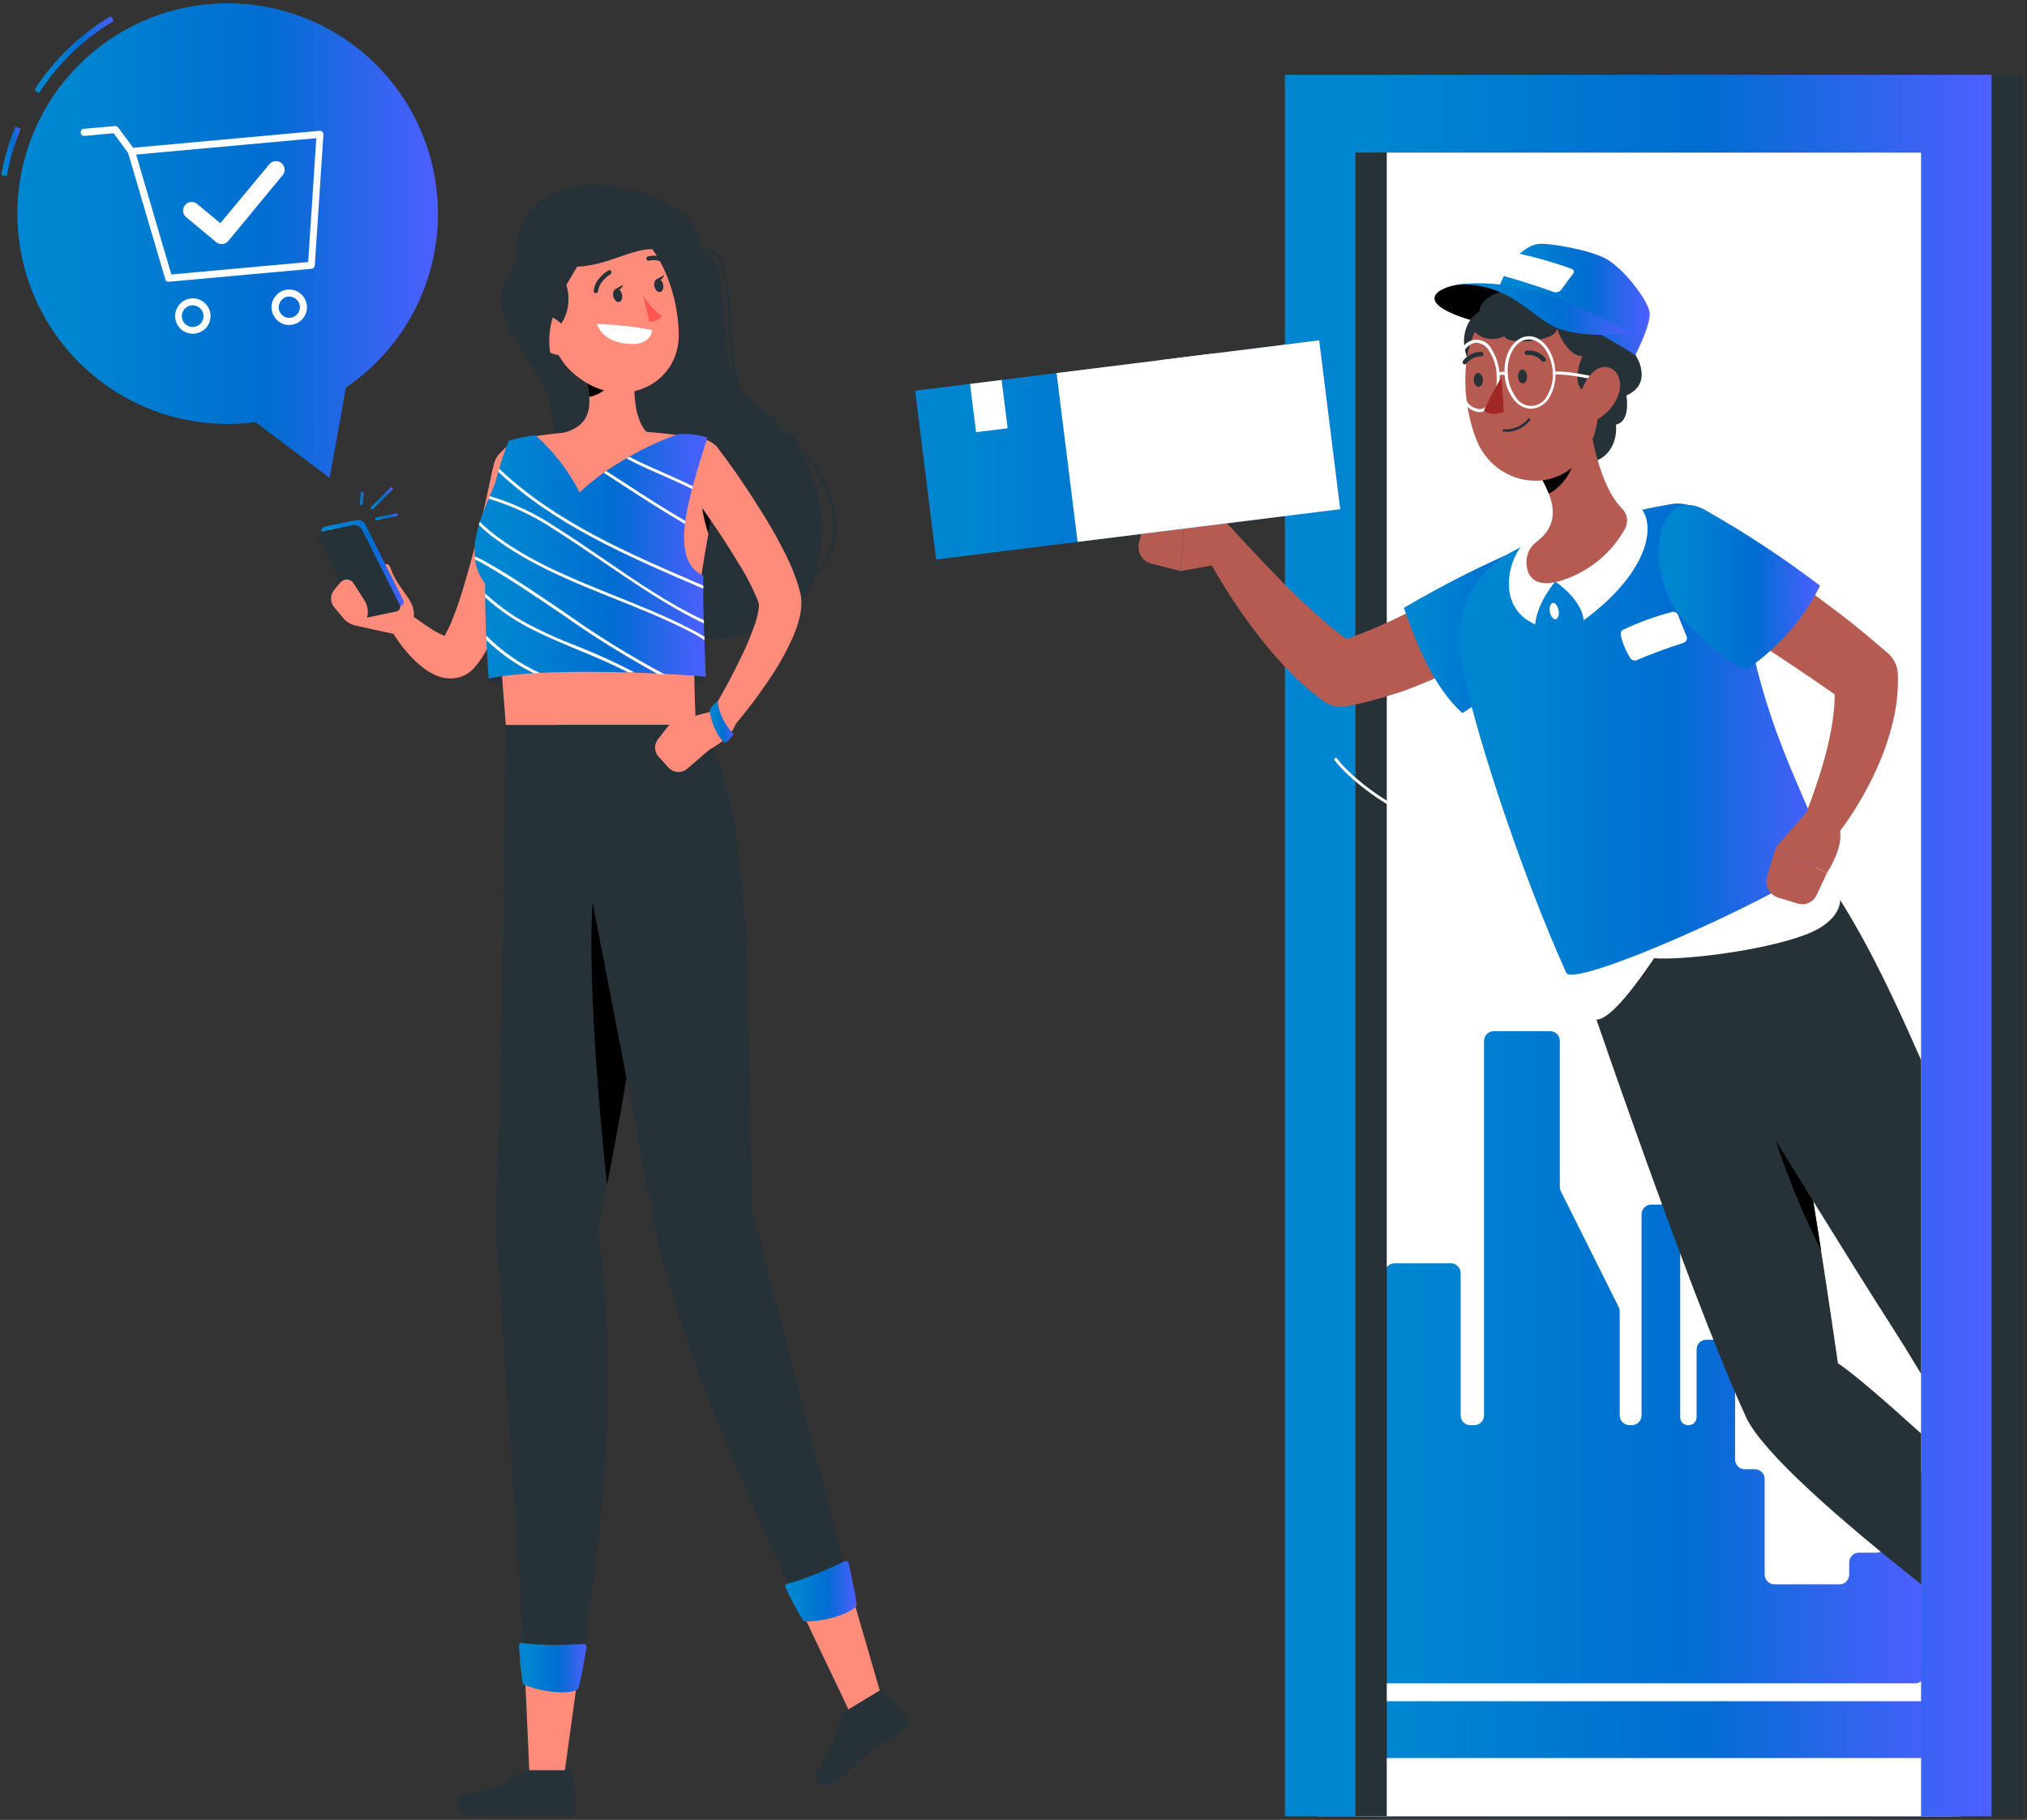 <svg width="245" height="220" viewBox="0 0 245 220" fill="none" xmlns="http://www.w3.org/2000/svg">
<rect x="0" y="0" width="245" height="220" fill="#333333" stroke="none"/>
<g clip-path="url(#clip0_747_1058)">
<path d="M237.056 14.73H159.253V219.562H237.056V14.73Z" fill="url(#paint0_linear_747_1058)"/>
<path d="M237.056 14.73H159.253V219.562H237.056V14.73Z" fill="white"/>
<path d="M238.91 41.29C236.067 41.566 234.829 41.985 233.67 40.34C232.51 38.696 228.214 38.342 226.779 40.144C225.344 41.946 224.813 43.131 221.611 42.66C218.407 42.188 217.327 43.033 216.829 44.363C216.331 45.693 208.969 46.171 211.078 47.639L238.405 43.623C238.405 43.623 241.753 41.015 238.91 41.29Z" fill="white"/>
<path d="M214.34 26.995C213.462 26.071 210.875 26.104 208.537 27.263C206.198 28.423 207.882 23.064 203.539 24.564C197.309 26.706 198.953 30.12 196.373 30.166C193.792 30.212 186.213 32.23 190.17 33.442L213.096 30.067C213.096 30.067 215.224 27.912 214.34 26.995Z" fill="white"/>
<path d="M184.275 62.97C183.652 62.315 181.819 62.315 180.155 63.166C178.491 64.018 179.703 60.186 176.611 61.247C172.19 62.767 173.336 65.178 171.528 65.224C169.72 65.27 164.323 66.685 167.127 67.569L183.384 65.171C183.384 65.171 184.904 63.625 184.275 62.97Z" fill="white"/>
<path d="M227.978 178.784V186.515C227.978 186.826 227.854 187.125 227.635 187.346C227.415 187.568 227.117 187.692 226.805 187.694H224.689C224.535 187.694 224.382 187.723 224.239 187.782C224.096 187.84 223.966 187.926 223.856 188.035C223.747 188.145 223.66 188.274 223.601 188.417C223.541 188.56 223.51 188.712 223.51 188.867V190.348C223.51 190.661 223.386 190.961 223.165 191.181C222.944 191.402 222.644 191.527 222.332 191.527H214.472C214.159 191.525 213.86 191.401 213.639 191.179C213.419 190.959 213.294 190.66 213.292 190.348V178.784C213.292 178.473 213.169 178.174 212.949 177.955C212.729 177.735 212.431 177.611 212.12 177.611H210.895C210.583 177.61 210.284 177.484 210.063 177.264C209.842 177.043 209.718 176.744 209.716 176.432V163.126C209.716 162.815 209.592 162.516 209.372 162.296C209.152 162.076 208.854 161.952 208.543 161.952H206.244C205.933 161.952 205.634 162.076 205.413 162.296C205.192 162.516 205.067 162.814 205.065 163.126V171.387C205.05 171.637 204.937 171.871 204.75 172.038C204.564 172.204 204.32 172.291 204.07 172.278C203.82 172.291 203.577 172.204 203.391 172.037C203.206 171.87 203.094 171.636 203.081 171.387V146.792C203.081 146.479 202.957 146.18 202.735 145.958C202.514 145.737 202.214 145.612 201.901 145.612H199.583C199.428 145.612 199.275 145.643 199.132 145.703C198.99 145.762 198.86 145.849 198.751 145.958C198.642 146.068 198.556 146.199 198.498 146.342C198.439 146.485 198.409 146.637 198.41 146.792V171.099C198.41 171.412 198.286 171.712 198.065 171.932C197.844 172.154 197.544 172.278 197.231 172.278H196.949C196.795 172.278 196.642 172.248 196.499 172.188C196.355 172.129 196.225 172.042 196.116 171.932C196.006 171.823 195.919 171.693 195.86 171.55C195.801 171.407 195.77 171.253 195.77 171.099V158.533C195.772 158.349 195.729 158.167 195.646 158.002L188.657 144.008C188.574 143.845 188.531 143.665 188.533 143.483V125.827C188.533 125.672 188.502 125.519 188.443 125.376C188.384 125.234 188.296 125.104 188.187 124.995C188.078 124.886 187.947 124.8 187.804 124.741C187.661 124.683 187.508 124.653 187.354 124.654H180.548C180.236 124.654 179.938 124.777 179.716 124.997C179.496 125.217 179.371 125.515 179.369 125.827V171.099C179.37 171.253 179.34 171.406 179.281 171.55C179.223 171.693 179.137 171.822 179.028 171.932C178.919 172.042 178.79 172.129 178.647 172.188C178.504 172.248 178.351 172.278 178.196 172.278H177.718C177.564 172.278 177.411 172.248 177.268 172.188C177.125 172.129 176.996 172.042 176.887 171.932C176.778 171.822 176.691 171.693 176.633 171.55C176.575 171.406 176.545 171.253 176.545 171.099V153.888C176.544 153.575 176.419 153.276 176.198 153.056C175.978 152.835 175.679 152.71 175.367 152.708H168.561C168.249 152.71 167.95 152.835 167.729 153.056C167.509 153.276 167.384 153.575 167.382 153.888V171.106C167.383 171.26 167.353 171.413 167.295 171.556C167.236 171.699 167.15 171.829 167.041 171.939C166.932 172.049 166.802 172.135 166.66 172.195C166.517 172.254 166.364 172.284 166.21 172.284H165.286C164.973 172.284 164.673 172.409 164.452 172.63C164.231 172.851 164.107 173.151 164.107 173.464V176.425C164.107 176.737 163.984 177.036 163.764 177.257C163.544 177.478 163.246 177.603 162.934 177.605H162.607C162.452 177.604 162.299 177.633 162.156 177.692C162.013 177.751 161.883 177.837 161.773 177.946C161.664 178.055 161.577 178.184 161.518 178.327C161.459 178.469 161.428 178.623 161.428 178.777V202.317C161.428 202.472 161.459 202.625 161.518 202.768C161.577 202.91 161.664 203.04 161.773 203.149C161.883 203.258 162.013 203.344 162.156 203.403C162.299 203.461 162.452 203.491 162.607 203.49H231.476C231.787 203.49 232.085 203.367 232.305 203.147C232.525 202.927 232.648 202.629 232.648 202.317V178.784C232.648 178.473 232.525 178.174 232.305 177.955C232.085 177.735 231.787 177.611 231.476 177.611H229.157C228.845 177.611 228.547 177.734 228.325 177.954C228.104 178.174 227.98 178.473 227.978 178.784Z" fill="url(#paint1_linear_747_1058)"/>
<path d="M236.833 205.652H159.253V212.519H236.833V205.652Z" fill="url(#paint2_linear_747_1058)"/>
<path d="M244.511 9.043V219.562H235.982V18.438H167.618V219.562H159.096V9.043H244.511Z" fill="#263238"/>
<path d="M240.718 9.043V219.562H232.196V18.438H163.832V219.562H155.303V9.043H240.718Z" fill="url(#paint3_linear_747_1058)"/>
<path d="M176.834 34.346C173.906 34.581 170.087 36.593 178.628 38.932C187.17 41.271 188.323 38.742 188.323 38.742C188.323 38.742 184.694 33.71 176.834 34.346Z" fill="url(#paint4_linear_747_1058)"/>
<path d="M176.834 34.346C173.906 34.581 170.087 36.593 178.628 38.932C187.17 41.271 188.323 38.742 188.323 38.742C188.323 38.742 184.694 33.71 176.834 34.346Z" fill="black"/>
<path d="M192.437 55.798C194.364 55.506 195.639 53.37 195.284 51.028C194.929 48.685 193.08 47.022 191.153 47.314C189.226 47.606 187.952 49.742 188.307 52.085C188.661 54.428 190.511 56.09 192.437 55.798Z" fill="#263238"/>
<path d="M181.142 45.746C183.069 45.454 184.343 43.319 183.989 40.976C183.634 38.633 181.784 36.971 179.857 37.263C177.93 37.554 176.656 39.69 177.011 42.033C177.366 44.376 179.216 46.038 181.142 45.746Z" fill="#263238"/>
<path d="M232.196 173.287V191.501C222.731 184.025 213.05 175.659 211.039 171.302C203.755 155.473 189.777 113.968 189.777 113.968L211.786 104.966L211.884 105.412C212.46 108.092 215.546 122.754 219.167 145.213C220.137 151.208 221.133 157.766 222.148 164.796C223.89 165.936 227.657 169.179 232.196 173.287Z" fill="#263238"/>
<path d="M220.104 151.136C218.958 143.778 217.851 137.141 216.829 131.337L211.799 127.471C213.551 135.68 216.342 143.632 220.104 151.136Z" fill="black"/>
<path d="M232.196 128.126V166.074C230.886 163.885 229.661 161.913 228.587 160.242C226.098 156.364 222.744 150.991 219.167 145.213C209.401 129.457 197.984 110.647 197.984 110.647L218.388 102.955C224.028 110.372 227.768 118.089 232.196 128.126Z" fill="#263238"/>
<path d="M182.997 76.617C182.539 76.951 182.192 77.194 181.799 77.456C181.406 77.718 181.032 77.954 180.652 78.196C179.879 78.674 179.107 79.133 178.321 79.578C176.752 80.461 175.138 81.262 173.487 81.976C172.668 82.35 171.823 82.677 170.984 83.018C170.146 83.359 169.288 83.673 168.417 83.916C166.676 84.484 164.905 84.952 163.111 85.318L162.855 85.37C162.378 85.475 161.883 85.48 161.402 85.384C160.922 85.288 160.466 85.094 160.065 84.813C158.348 83.583 156.762 82.18 155.329 80.627C153.979 79.182 152.706 77.667 151.518 76.086C150.351 74.527 149.259 72.937 148.242 71.317C147.214 69.679 146.244 68.041 145.347 66.298C145.116 65.834 145.06 65.303 145.187 64.801C145.315 64.299 145.619 63.859 146.044 63.563C146.468 63.266 146.985 63.131 147.5 63.184C148.015 63.236 148.495 63.472 148.851 63.848L148.897 63.894C150.115 65.204 151.373 66.593 152.631 67.91C153.889 69.227 155.153 70.531 156.443 71.795C157.734 73.06 159.063 74.265 160.373 75.379C161.6 76.443 162.915 77.4 164.303 78.242L161.251 77.738C162.718 77.259 164.172 76.755 165.613 76.152C167.055 75.549 168.482 74.914 169.891 74.186C171.299 73.459 172.688 72.745 174.056 71.959C174.711 71.572 175.419 71.172 176.08 70.767L177.063 70.144L177.967 69.568L178.15 69.45C179.097 68.853 180.239 68.646 181.335 68.874C182.432 69.103 183.397 69.747 184.027 70.673C184.658 71.598 184.905 72.731 184.717 73.836C184.528 74.939 183.919 75.927 183.017 76.591L182.997 76.617Z" fill="#B55B52"/>
<path d="M184.596 65.984C179.463 68.149 174.481 70.653 169.681 73.479C171.207 77.888 173.329 83.136 176.755 86.202C179.813 84.252 182.711 82.061 185.421 79.65C191.401 74.501 190.845 63.474 184.596 65.984Z" fill="url(#paint5_linear_747_1058)"/>
<path d="M188.801 113.863C189.941 117.794 190.766 122.308 192.548 123.18C194.33 124.051 198.391 118.083 199.93 115.835C204.116 116.15 216.351 114.492 220.098 112.081C223.844 109.67 222.666 106.715 219.665 102.568C211.451 101.743 193.655 110.863 188.801 113.863Z" fill="white"/>
<path d="M202.006 60.932C196.067 61.958 190.248 63.589 184.641 65.8C178.596 68.244 175.471 73.165 176.559 79.598C177.869 87.329 183.764 105.333 189.312 117.598C190.275 119.707 219.292 106.525 220.694 103.623C218.408 95.597 212.46 87.952 210.154 68.781C209.683 64.83 205.877 60.264 202.006 60.932Z" fill="url(#paint6_linear_747_1058)"/>
<path d="M196.222 76.106C198.109 75.223 200.071 74.51 202.085 73.977C202.235 73.935 202.396 73.951 202.534 74.023C202.673 74.095 202.779 74.216 202.831 74.363C203.054 74.966 203.447 75.982 203.84 76.879C203.877 76.96 203.896 77.046 203.895 77.134C203.895 77.222 203.876 77.31 203.839 77.39C203.803 77.47 203.75 77.541 203.683 77.599C203.616 77.657 203.538 77.7 203.454 77.724C201.921 78.19 199.419 79.106 197.821 79.801C197.683 79.853 197.531 79.856 197.391 79.811C197.251 79.766 197.13 79.675 197.048 79.552C196.517 78.705 196.131 77.775 195.908 76.801C195.875 76.666 195.888 76.525 195.945 76.399C196.002 76.273 196.1 76.169 196.222 76.106Z" fill="white"/>
<path d="M188.382 73.78C188.473 74.324 188.323 74.803 188.035 74.855C187.746 74.907 187.432 74.507 187.333 73.963C187.236 73.42 187.393 72.942 187.681 72.889C187.969 72.837 188.283 73.236 188.382 73.78Z" fill="white"/>
<path d="M210.679 66.18C212.27 67.111 213.731 68.047 215.218 69.037C216.705 70.026 218.146 71.003 219.574 72.083C221.002 73.164 222.423 74.199 223.818 75.313C225.214 76.427 226.576 77.567 227.932 78.74L228.168 78.943C228.532 79.258 228.829 79.644 229.04 80.078C229.25 80.511 229.37 80.984 229.393 81.466C229.459 83.45 229.25 85.435 228.77 87.362C228.334 89.142 227.742 90.881 227.002 92.557C226.292 94.172 225.478 95.739 224.565 97.249C223.661 98.756 222.651 100.199 221.545 101.566C221.218 101.96 220.762 102.226 220.257 102.314C219.752 102.403 219.232 102.31 218.79 102.051C218.348 101.792 218.012 101.384 217.843 100.901C217.673 100.417 217.681 99.889 217.864 99.41L217.917 99.292C218.467 97.89 219.05 96.358 219.541 94.883C220.033 93.409 220.498 91.909 220.851 90.428C221.214 88.997 221.479 87.544 221.644 86.078C221.79 84.771 221.779 83.451 221.611 82.147L223.072 84.872C220.327 82.906 217.517 81.013 214.68 79.14L206.165 73.584H206.12C205.144 72.981 204.448 72.015 204.185 70.899C203.921 69.782 204.112 68.607 204.715 67.632C205.317 66.656 206.283 65.96 207.399 65.696C208.515 65.432 209.69 65.623 210.666 66.226L210.679 66.18Z" fill="#B55B52"/>
<path d="M206.054 61.627C210.898 64.37 215.552 67.434 219.987 70.799C217.95 74.883 214.89 78.368 211.104 80.915C211.104 80.915 208.406 80.26 203.63 75.084C198.299 69.286 200.139 58.403 206.054 61.627Z" fill="url(#paint7_linear_747_1058)"/>
<path d="M218.408 98.113L214.629 102.438L220.805 105.53C220.805 105.53 223.76 101.179 221.741 99.161L218.408 98.113Z" fill="#B55B52"/>
<path d="M214.936 108.511L217.275 109.225C217.724 109.363 218.208 109.331 218.636 109.135C219.063 108.939 219.404 108.594 219.593 108.164L220.805 105.543L214.629 102.45L213.58 105.963C213.429 106.48 213.485 107.037 213.738 107.513C213.992 107.99 214.422 108.348 214.936 108.511Z" fill="#B55B52"/>
<path d="M187.969 70.301C187.969 70.301 191.12 72.326 191.421 74.979C198.934 69.443 200.133 64.011 198.495 61.62C197.759 61.34 196.946 61.34 196.21 61.62C196.21 61.62 193.904 66.351 187.969 70.301Z" fill="white"/>
<path d="M187.969 70.301C187.969 70.301 185.788 72.843 185.552 75.484C180.744 73.322 182.486 67.681 183.784 66.18C184.608 65.581 185.527 65.122 186.502 64.824C186.502 64.824 184.766 66.992 187.969 70.301Z" fill="white"/>
<path d="M191.834 48.799C192.207 52.5 193.347 58.757 196.059 61.483C196.386 61.81 196.594 62.239 196.648 62.698C196.703 63.158 196.601 63.623 196.36 64.018C194.724 66.888 192.09 69.055 188.958 70.105C185.428 71.284 184.458 69.607 184.504 67.811C184.521 67.356 184.641 66.91 184.854 66.508C185.067 66.105 185.368 65.755 185.736 65.486C188.801 63.173 187.701 60.199 186.148 57.552L191.834 48.799Z" fill="#B55B52"/>
<path d="M189.522 52.369L186.155 57.578C186.565 58.242 186.915 58.942 187.203 59.668C188.841 58.914 190.622 56.359 190.262 54.525C190.149 53.767 189.898 53.037 189.522 52.369Z" fill="black"/>
<path d="M192.758 42.66C193.249 48.334 193.825 51.629 191.448 54.984C187.871 60.035 180.646 58.62 178.485 53.234C176.52 48.386 176.068 39.915 181.17 36.763C182.278 36.059 183.55 35.656 184.86 35.594C186.171 35.531 187.475 35.811 188.645 36.407C189.815 37.002 190.809 37.891 191.53 38.988C192.251 40.084 192.674 41.35 192.758 42.66Z" fill="#B55B52"/>
<path d="M182.925 34.968C179.735 35.283 178.216 37.176 179.048 38.12C176.237 38.624 178.792 42.051 181.825 40.642C182.087 41.736 188.12 41.369 188.179 39.725C189.548 43.282 191.264 43.053 191.264 43.053C191.264 43.053 189.482 46.984 192.037 47.495C192.037 49.716 193.642 51.662 195.312 51.328C197.166 50.948 196.576 47.81 196.576 47.81C199.956 46.309 197.683 42.909 197.683 42.909C197.631 39.135 189.783 30.801 182.925 34.968Z" fill="#263238"/>
<path d="M178.799 49.821C178.414 49.79 178.043 49.664 177.718 49.455C177.393 49.246 177.126 48.96 176.939 48.622C176.373 47.715 176.052 46.676 176.008 45.608C175.915 44.545 176.103 43.477 176.552 42.509C176.668 42.114 176.902 41.764 177.223 41.507C177.544 41.249 177.937 41.097 178.347 41.071C178.758 41.044 179.166 41.145 179.518 41.359C179.87 41.573 180.147 41.89 180.312 42.267C180.878 43.171 181.202 44.207 181.249 45.274C181.4 47.685 180.351 49.722 178.904 49.814L178.799 49.821ZM178.452 41.422H178.373C178.036 41.479 177.72 41.623 177.456 41.84C177.191 42.058 176.988 42.34 176.867 42.66C176.471 43.58 176.299 44.58 176.362 45.58C176.426 46.579 176.724 47.55 177.233 48.412C177.394 48.715 177.63 48.97 177.92 49.152C178.21 49.335 178.542 49.439 178.884 49.454C180.135 49.375 181.032 47.488 180.895 45.294C180.851 44.288 180.549 43.311 180.017 42.457C179.864 42.167 179.639 41.921 179.366 41.74C179.093 41.559 178.779 41.45 178.452 41.422Z" fill="white"/>
<path d="M185.054 49.421C184.634 49.402 184.224 49.287 183.856 49.083C183.488 48.88 183.171 48.594 182.932 48.248C182.278 47.375 181.904 46.325 181.858 45.235C181.701 42.83 182.951 40.779 184.641 40.648C186.331 40.517 187.831 42.417 187.982 44.828C188.085 45.912 187.856 47.002 187.327 47.954C187.123 48.349 186.824 48.688 186.458 48.94C186.091 49.191 185.667 49.348 185.224 49.395L185.054 49.421ZM184.786 41.022H184.694C183.201 41.12 182.074 42.987 182.238 45.215C182.285 46.232 182.631 47.212 183.233 48.032C183.436 48.368 183.727 48.641 184.074 48.823C184.421 49.004 184.812 49.087 185.203 49.062C185.595 49.037 185.971 48.905 186.292 48.681C186.614 48.457 186.867 48.148 187.026 47.79C187.533 46.904 187.761 45.886 187.681 44.868C187.491 42.712 186.227 41.022 184.786 41.022Z" fill="white"/>
<path d="M181.072 45.464C181.036 45.464 181.001 45.453 180.972 45.432C180.943 45.412 180.92 45.384 180.908 45.35C180.895 45.317 180.892 45.281 180.9 45.246C180.909 45.211 180.927 45.18 180.954 45.156C181.118 45.031 181.315 44.956 181.52 44.94C181.726 44.923 181.932 44.967 182.113 45.064C182.155 45.087 182.187 45.124 182.201 45.17C182.216 45.215 182.213 45.264 182.192 45.307C182.171 45.348 182.134 45.38 182.09 45.394C182.046 45.409 181.998 45.406 181.956 45.385C181.836 45.318 181.701 45.287 181.564 45.294C181.427 45.3 181.295 45.346 181.183 45.425C181.152 45.45 181.112 45.464 181.072 45.464Z" fill="white"/>
<path d="M192.921 45.949H192.882C189.07 45.09 187.864 45.293 187.858 45.293C187.812 45.304 187.763 45.296 187.723 45.27C187.683 45.245 187.655 45.205 187.645 45.159C187.635 45.113 187.642 45.065 187.668 45.025C187.693 44.985 187.733 44.957 187.779 44.946C187.831 44.946 189.043 44.697 192.96 45.601C192.983 45.606 193.004 45.615 193.023 45.628C193.042 45.642 193.059 45.658 193.071 45.678C193.083 45.698 193.091 45.72 193.095 45.742C193.098 45.765 193.097 45.789 193.091 45.811C193.083 45.85 193.061 45.884 193.03 45.909C192.999 45.934 192.96 45.948 192.921 45.949Z" fill="white"/>
<path d="M195.574 47.829C195.084 49.104 194.138 50.151 192.921 50.771C191.376 51.498 190.51 49.998 190.864 48.229C191.186 46.643 192.371 44.35 193.962 44.363C195.555 44.376 196.222 46.198 195.574 47.829Z" fill="#B55B52"/>
<path d="M184.569 45.464C184.602 45.922 184.386 46.322 184.085 46.348C183.784 46.374 183.521 46.027 183.489 45.562C183.456 45.097 183.666 44.704 183.967 44.678C184.268 44.651 184.53 44.999 184.569 45.464Z" fill="#263238"/>
<path d="M179.225 45.87C179.258 46.329 179.041 46.728 178.746 46.755C178.452 46.781 178.177 46.434 178.144 45.968C178.111 45.503 178.321 45.11 178.622 45.084C178.923 45.058 179.192 45.405 179.225 45.87Z" fill="#263238"/>
<path d="M181.478 45.602C180.693 46.905 179.985 48.252 179.355 49.637C180.174 50.371 181.772 49.834 181.772 49.834L181.478 45.602Z" fill="#A02724"/>
<path d="M182.31 52.212C182.825 52.164 183.325 52.013 183.781 51.768C184.237 51.522 184.639 51.188 184.963 50.784C184.982 50.754 184.988 50.718 184.982 50.682C184.976 50.648 184.958 50.616 184.93 50.594C184.918 50.581 184.904 50.571 184.888 50.564C184.872 50.557 184.855 50.553 184.838 50.553C184.821 50.553 184.804 50.557 184.788 50.564C184.772 50.571 184.758 50.581 184.747 50.594C184.379 51.031 183.914 51.377 183.391 51.604C182.867 51.831 182.297 51.934 181.726 51.904C181.709 51.903 181.69 51.906 181.673 51.912C181.657 51.918 181.641 51.928 181.627 51.94C181.614 51.952 181.603 51.967 181.596 51.983C181.588 51.999 181.584 52.017 181.583 52.035C181.582 52.053 181.585 52.071 181.591 52.087C181.597 52.104 181.606 52.119 181.618 52.132C181.631 52.145 181.646 52.155 181.662 52.162C181.678 52.169 181.696 52.173 181.714 52.173C181.911 52.199 182.11 52.212 182.31 52.212Z" fill="#263238"/>
<path d="M186.659 43.741C186.703 43.728 186.743 43.706 186.777 43.675C186.827 43.624 186.856 43.554 186.856 43.482C186.856 43.41 186.827 43.34 186.777 43.289C186.504 42.962 186.154 42.707 185.758 42.548C185.363 42.389 184.934 42.331 184.511 42.378C184.439 42.388 184.375 42.427 184.332 42.484C184.289 42.542 184.271 42.615 184.281 42.686C184.292 42.757 184.33 42.821 184.388 42.864C184.445 42.907 184.518 42.926 184.589 42.915C184.924 42.885 185.261 42.937 185.571 43.066C185.882 43.195 186.156 43.397 186.37 43.656C186.405 43.697 186.451 43.727 186.502 43.742C186.553 43.757 186.608 43.757 186.659 43.741Z" fill="#263238"/>
<path d="M177.017 44.049C177.062 44.052 177.106 44.045 177.147 44.028C177.188 44.011 177.224 43.984 177.253 43.95C177.456 43.678 177.722 43.457 178.026 43.306C178.332 43.156 178.669 43.081 179.008 43.086C179.08 43.091 179.151 43.069 179.207 43.024C179.263 42.979 179.3 42.914 179.31 42.843C179.317 42.772 179.297 42.701 179.253 42.645C179.209 42.589 179.144 42.552 179.074 42.542C178.643 42.53 178.216 42.62 177.828 42.806C177.44 42.992 177.101 43.267 176.841 43.61C176.796 43.665 176.774 43.736 176.78 43.806C176.786 43.877 176.82 43.943 176.873 43.99C176.912 44.027 176.963 44.048 177.017 44.049Z" fill="#263238"/>
<path d="M148.36 68.008L142.714 69.037L143.225 62.151C143.225 62.151 148.465 61.843 149.172 64.615L148.36 68.008Z" fill="#B55B52"/>
<path d="M137.657 65.656L138.24 63.284C138.36 62.831 138.637 62.435 139.023 62.168C139.408 61.902 139.877 61.782 140.343 61.83L143.225 62.151L142.714 69.037L139.157 68.133C138.632 67.999 138.181 67.665 137.9 67.201C137.62 66.738 137.532 66.183 137.657 65.656Z" fill="#B55B52"/>
<path d="M181.092 34.949C182.224 31.784 184.137 29.747 185.886 29.491C187.059 29.327 191.939 30.146 194.054 31.247C196.17 32.348 199.236 36.331 199.393 37.799C199.55 39.266 197.657 42.929 197.657 42.929C197.657 42.929 189.161 37.392 181.092 34.949Z" fill="url(#paint8_linear_747_1058)"/>
<path d="M183.849 30.716C185.91 31.178 187.94 31.769 189.928 32.485C190.223 32.603 190.321 32.858 190.151 33.075C189.816 33.501 189.148 34.385 188.696 35.04C188.579 35.174 188.422 35.268 188.249 35.311C188.075 35.353 187.893 35.341 187.727 35.276C186.24 34.726 183.685 33.894 181.976 33.428C181.668 33.343 181.524 33.12 181.615 32.898C181.964 32.142 182.453 31.459 183.057 30.886C183.167 30.799 183.296 30.739 183.433 30.71C183.57 30.68 183.713 30.682 183.849 30.716Z" fill="white"/>
<path d="M176.558 34.372C182.86 34.372 185.159 38.519 188.421 39.731C191.683 40.943 197.047 40.334 197.047 40.334C197.047 40.334 186.109 33.193 176.558 34.372Z" fill="url(#paint9_linear_747_1058)"/>
<path d="M113.151 67.636L161.991 61.552L159.45 41.144L110.61 47.229L113.151 67.636Z" fill="url(#paint10_linear_747_1058)"/>
<path d="M130.247 65.505L161.987 61.551L159.446 41.143L127.706 45.097L130.247 65.505Z" fill="white"/>
<path d="M153.555 60.755L152.834 54.983L159.089 54.204L159.804 59.976L153.555 60.755ZM153.555 55.514L154.125 60.048L159.135 59.426L158.572 54.885L153.555 55.514Z" fill="white"/>
<path d="M146.12 61.686L145.399 55.914L151.648 55.134L152.369 60.906L146.12 61.686ZM146.12 56.445L146.683 60.978L151.701 60.356L151.137 55.822L146.12 56.445Z" fill="white"/>
<path d="M140.964 49.373L147.659 48.539L146.932 42.7L140.237 43.535L140.964 49.373Z" fill="white"/>
<path d="M117.975 52.245L121.791 51.77L121.064 45.932L117.248 46.407L117.975 52.245Z" fill="white"/>
<path d="M213.515 54.571C210.528 54.184 205.799 52.252 203.598 50.515C203.58 50.501 203.565 50.483 203.554 50.462C203.542 50.442 203.536 50.419 203.533 50.396C203.531 50.373 203.533 50.35 203.539 50.328C203.546 50.305 203.557 50.284 203.572 50.266C203.586 50.248 203.604 50.233 203.625 50.222C203.645 50.211 203.668 50.204 203.691 50.202C203.714 50.199 203.737 50.201 203.759 50.208C203.782 50.215 203.803 50.225 203.82 50.24C205.982 51.944 210.62 53.843 213.561 54.217C213.584 54.22 213.606 54.228 213.627 54.24C213.647 54.252 213.665 54.268 213.679 54.287C213.693 54.306 213.703 54.327 213.708 54.35C213.714 54.373 213.715 54.397 213.711 54.42C213.709 54.443 213.702 54.465 213.691 54.486C213.679 54.506 213.664 54.524 213.646 54.538C213.627 54.552 213.606 54.562 213.584 54.568C213.561 54.573 213.538 54.575 213.515 54.571Z" fill="white"/>
<path d="M169.897 98.323C169.875 98.329 169.853 98.329 169.831 98.323C167.041 97.189 162.967 94.11 161.284 91.87C161.265 91.831 161.26 91.788 161.27 91.746C161.28 91.705 161.304 91.668 161.338 91.642C161.373 91.617 161.415 91.604 161.457 91.606C161.5 91.608 161.541 91.625 161.572 91.653C163.223 93.855 167.224 96.895 169.969 97.995C170.012 98.016 170.045 98.051 170.062 98.095C170.079 98.139 170.079 98.187 170.061 98.231C170.045 98.26 170.021 98.284 169.992 98.3C169.963 98.317 169.93 98.324 169.897 98.323Z" fill="white"/>
<path d="M219.095 59.661C216.28 59.544 213.493 59.048 210.809 58.187C210.764 58.173 210.727 58.142 210.704 58.1C210.682 58.059 210.678 58.01 210.691 57.965C210.706 57.919 210.737 57.882 210.779 57.859C210.82 57.837 210.869 57.833 210.914 57.846C212.604 58.364 216.901 59.543 220.137 59.262C220.16 59.259 220.184 59.261 220.206 59.267C220.229 59.274 220.25 59.285 220.268 59.299C220.286 59.314 220.301 59.332 220.313 59.352C220.324 59.373 220.331 59.396 220.334 59.419C220.337 59.467 220.322 59.514 220.292 59.55C220.261 59.587 220.217 59.611 220.17 59.615C219.822 59.642 219.463 59.661 219.095 59.661Z" fill="white"/>
<path d="M62.487 31.443C57.031 37.759 64.747 42.915 66.254 48.235C67.76 53.555 66.87 65.014 73.636 71.566C84.169 81.786 96.319 76.028 98.389 70.052C100.459 64.077 99.699 54.695 90.745 48.235C85.393 44.383 89.579 31.64 84.647 30.113C85.649 22.428 61.446 16.853 62.487 31.443Z" fill="#263238"/>
<path d="M98.232 69.541C98.203 69.541 98.175 69.534 98.15 69.521C98.124 69.507 98.103 69.487 98.087 69.463C98.065 69.424 98.057 69.378 98.067 69.334C98.077 69.291 98.103 69.252 98.14 69.227C99.888 68.1 100.826 66.095 100.76 63.586C100.682 59.484 97.767 53.667 91.433 49.906C88.57 48.209 88.275 43.145 88.007 38.676C87.803 35.158 87.607 31.83 86.231 30.69C86.017 30.518 85.768 30.392 85.502 30.323C85.236 30.253 84.958 30.239 84.686 30.284C84.663 30.287 84.639 30.286 84.617 30.281C84.595 30.275 84.573 30.265 84.555 30.251C84.537 30.237 84.521 30.219 84.51 30.199C84.499 30.178 84.491 30.156 84.49 30.133C84.485 30.088 84.499 30.043 84.527 30.008C84.555 29.973 84.595 29.95 84.64 29.943C84.959 29.893 85.285 29.909 85.597 29.991C85.909 30.074 86.201 30.22 86.454 30.421C87.935 31.66 88.138 35.06 88.347 38.657C88.609 43.04 88.904 48.006 91.623 49.611C97.295 52.979 101.022 58.462 101.114 63.58C101.166 66.2 100.17 68.323 98.317 69.515C98.291 69.532 98.262 69.541 98.232 69.541Z" fill="#263238"/>
<path d="M50.075 75.726L47.992 76.722L42.968 75.621C42.391 75.494 41.872 75.178 41.494 74.724L40.393 73.413C40.149 73.12 40.015 72.75 40.015 72.368C40.015 71.986 40.149 71.617 40.393 71.323L41.54 69.973C41.814 69.65 42.203 69.445 42.626 69.405C43.048 69.365 43.469 69.491 43.8 69.758L46.577 71.985C46.577 71.985 49.937 73.047 50.075 75.726Z" fill="#FF8B7B"/>
<path d="M68.009 215.912L64.059 215.919L63.392 201.053L70.046 201.217L68.009 215.912Z" fill="#FF8B7B"/>
<path d="M61.132 87.637C61.132 87.637 60.784 128.913 59.913 146.851C59.88 147.385 59.88 147.922 59.913 148.456C61.223 166.454 63.371 201.053 63.371 201.053L70.072 201.224C70.072 201.224 75.915 173.595 72.293 148.568C78.103 120.264 81.24 95.008 75.974 87.637H61.132Z" fill="#263238"/>
<path d="M62.73 198.97C62.799 200.468 62.95 201.962 63.182 203.444C63.197 203.498 63.224 203.547 63.261 203.588C63.299 203.629 63.346 203.661 63.398 203.68C66.516 204.899 69.634 204.709 69.889 204.113C70.144 203.517 70.682 200.352 70.898 199.153C70.908 199.101 70.906 199.047 70.892 198.995C70.878 198.944 70.852 198.896 70.817 198.856C70.781 198.816 70.737 198.785 70.687 198.765C70.638 198.745 70.584 198.736 70.531 198.74C69.221 198.812 65.291 198.983 63.136 198.603C63.084 198.593 63.03 198.596 62.98 198.611C62.929 198.626 62.883 198.651 62.843 198.687C62.804 198.722 62.774 198.766 62.754 198.815C62.734 198.864 62.726 198.917 62.73 198.97Z" fill="url(#paint11_linear_747_1058)"/>
<path d="M72.358 104.023C70.328 110.915 72.306 133.053 73.367 143.274C74.815 135.89 76.046 128.788 76.957 122.243L72.358 104.023Z" fill="black"/>
<path d="M63.614 213.993H68.756C68.864 213.987 68.97 214.024 69.052 214.095C69.133 214.165 69.185 214.265 69.195 214.373L69.712 218.585C69.716 218.716 69.694 218.846 69.647 218.968C69.6 219.09 69.529 219.201 69.438 219.295C69.347 219.388 69.237 219.463 69.117 219.513C68.996 219.564 68.867 219.589 68.736 219.588C66.476 219.548 65.389 219.424 62.533 219.424C60.778 219.424 59.71 219.608 57.293 219.608C54.876 219.608 54.863 217.282 55.885 217.072C60.47 216.116 61.053 215.591 62.644 214.347C62.919 214.123 63.26 213.999 63.614 213.993Z" fill="#263238"/>
<path d="M63.077 53.968C62.333 53.812 61.559 53.957 60.922 54.371C60.285 54.785 59.837 55.433 59.677 56.176C59.127 58.744 58.531 61.371 57.915 63.953C57.299 66.534 56.605 69.103 55.845 71.579C55.459 72.811 55.04 74.023 54.575 75.15C54.359 75.674 54.114 76.185 53.841 76.683C53.802 76.741 53.769 76.807 53.73 76.873C53.28 76.681 52.842 76.463 52.419 76.218C51.404 75.563 50.317 74.802 49.288 74.049L49.217 73.996C48.95 73.801 48.624 73.702 48.294 73.718C47.964 73.734 47.649 73.862 47.402 74.083C47.156 74.304 46.992 74.602 46.94 74.929C46.887 75.255 46.949 75.59 47.114 75.877C47.836 77.171 48.716 78.371 49.734 79.447C50.293 80.049 50.917 80.587 51.594 81.053C52.024 81.338 52.486 81.57 52.97 81.747C53.693 82.018 54.477 82.084 55.236 81.937C55.739 81.834 56.215 81.632 56.638 81.341C56.836 81.199 57.022 81.041 57.195 80.869C57.251 80.813 57.303 80.755 57.352 80.692L57.476 80.548C57.773 80.198 58.044 79.828 58.288 79.441C58.711 78.775 59.092 78.084 59.428 77.37C60.083 76.021 60.588 74.691 61.066 73.361C62.016 70.701 62.755 68.034 63.463 65.368C63.823 64.058 64.118 62.695 64.433 61.352C64.747 60.009 65.029 58.679 65.278 57.29C65.412 56.559 65.258 55.804 64.847 55.184C64.437 54.565 63.802 54.129 63.077 53.968Z" fill="#FF8B7B"/>
<path d="M59.081 82.035C59.081 83.726 85.321 84.053 85.321 81.825L71.913 78.406L59.081 82.035Z" fill="#263238"/>
<path d="M63.902 52.861C70.822 51.705 77.89 51.776 84.784 53.07C85.189 53.134 85.575 53.28 85.921 53.499C86.266 53.718 86.563 54.005 86.793 54.343C87.024 54.682 87.182 55.064 87.259 55.466C87.336 55.867 87.329 56.281 87.241 56.68C83.533 73.302 83.743 78.884 84.103 87.637H61.138C59.985 73.04 59.383 64.706 59.225 59.976C59.107 56.372 60.332 53.391 63.902 52.861Z" fill="#FF8B7B"/>
<path d="M84.719 57.689C84.571 60.008 84.879 62.334 85.622 64.536C85.911 62.957 86.277 61.26 86.644 59.406L84.719 57.689Z" fill="black"/>
<path d="M77.271 40.727C76.616 44.055 75.961 50.148 78.293 52.369C78.293 52.369 77.382 55.743 71.206 55.743C64.413 55.743 67.93 52.369 67.93 52.369C71.638 51.485 71.546 48.733 70.898 46.145L77.271 40.727Z" fill="#FF8B7B"/>
<path d="M74.651 42.941L70.898 46.145C71.056 46.746 71.161 47.36 71.212 47.98C72.634 47.777 74.579 46.217 74.729 44.736C74.81 44.138 74.783 43.53 74.651 42.941Z" fill="black"/>
<path d="M65.179 36.455C66.791 41.775 67.36 44.068 70.747 46.191C75.843 49.388 82.027 46.237 82.04 40.544C82.04 35.414 79.42 27.565 73.603 26.674C72.326 26.47 71.018 26.597 69.803 27.042C68.588 27.487 67.508 28.235 66.664 29.215C65.82 30.195 65.24 31.375 64.981 32.642C64.721 33.909 64.789 35.222 65.179 36.455Z" fill="#FF8B7B"/>
<path d="M65.763 40.157C68.35 40.347 69.451 36.187 68.192 33.894C66.935 31.601 62.304 36.239 65.763 40.157Z" fill="#263238"/>
<path d="M64.348 30.906C72.522 35.296 77.448 27.08 81.732 31.443C79.629 25.37 68.062 22.776 64.348 30.906Z" fill="#263238"/>
<path d="M78.823 39.888C76.612 39.475 74.371 39.234 72.123 39.168C72.653 40.406 73.695 41.461 76.23 41.585C78.765 41.71 78.823 39.888 78.823 39.888Z" fill="white"/>
<path d="M106.845 206.117L102.882 207.33L97.098 195.209L103.197 193.538L106.845 206.117Z" fill="#FF8B7B"/>
<path d="M102.024 206.956L106.361 204.335C106.442 204.284 106.539 204.264 106.634 204.278C106.729 204.293 106.816 204.341 106.878 204.414L109.793 207.808C109.863 207.893 109.915 207.992 109.944 208.098C109.973 208.204 109.979 208.316 109.961 208.425C109.943 208.534 109.902 208.637 109.839 208.729C109.778 208.82 109.697 208.897 109.603 208.954C107.959 209.911 107.638 210.055 105.6 211.372C104.369 212.178 102.64 214.36 100.937 215.48C99.234 216.6 98.068 215.06 98.573 214.34C100.044 212.365 101.052 210.082 101.52 207.664C101.551 207.518 101.611 207.379 101.698 207.257C101.785 207.136 101.896 207.033 102.024 206.956Z" fill="#263238"/>
<path d="M67.446 87.637C67.446 87.637 75.889 130.819 79.072 147.913C82.38 165.694 97.112 195.202 97.112 195.202L103.223 193.526C103.223 193.526 94.852 161.985 90.948 146.353C90.188 118.05 91.092 94.995 84.116 87.624L67.446 87.637Z" fill="#263238"/>
<path d="M94.957 191.953C95.591 193.3 96.297 194.613 97.072 195.884C97.109 195.927 97.153 195.961 97.204 195.985C97.255 196.009 97.311 196.021 97.367 196.021C100.708 195.963 103.524 194.606 103.531 193.958C103.531 193.414 102.836 190.171 102.581 188.985C102.571 188.932 102.548 188.883 102.515 188.84C102.483 188.798 102.441 188.763 102.392 188.74C102.344 188.717 102.291 188.704 102.237 188.705C102.184 188.705 102.131 188.718 102.083 188.742C100.897 189.306 97.354 190.95 95.192 191.422C95.135 191.431 95.082 191.454 95.036 191.49C94.99 191.525 94.954 191.571 94.931 191.624C94.908 191.676 94.897 191.734 94.902 191.792C94.907 191.849 94.926 191.904 94.957 191.953Z" fill="url(#paint12_linear_747_1058)"/>
<path d="M74.134 35.84C74.238 36.285 74.559 36.58 74.847 36.495C75.136 36.41 75.28 36.017 75.175 35.578C75.07 35.139 74.756 34.837 74.468 34.922C74.179 35.008 74.028 35.401 74.134 35.84Z" fill="#263238"/>
<path d="M79.105 34.647C79.21 35.086 79.531 35.388 79.819 35.302C80.107 35.217 80.251 34.824 80.147 34.379C80.042 33.933 79.727 33.638 79.439 33.723C79.151 33.809 79 34.221 79.105 34.647Z" fill="#263238"/>
<path d="M79.315 33.795L80.297 33.239C80.297 33.239 79.957 34.195 79.315 33.795Z" fill="#263238"/>
<path d="M77.762 35.82C78.39 36.73 79.142 37.548 79.996 38.251C79.808 38.461 79.576 38.629 79.317 38.742C79.059 38.855 78.778 38.911 78.496 38.906L77.762 35.82Z" fill="#FF5652"/>
<path d="M64.701 41.159C65.303 42.052 66.233 42.671 67.289 42.882C68.69 43.144 69.254 41.867 68.775 40.602C68.33 39.475 67.073 37.982 65.717 38.276C65.422 38.348 65.149 38.492 64.923 38.695C64.698 38.899 64.527 39.156 64.426 39.442C64.325 39.728 64.297 40.036 64.346 40.336C64.394 40.636 64.516 40.919 64.701 41.159Z" fill="#FF8B7B"/>
<path d="M63.765 30.906C66.332 27.034 69.87 29.596 70.498 30.474C71.127 31.352 64.145 38.159 67.131 44.743C63.594 42.941 60.738 36.724 63.765 30.906Z" fill="#263238"/>
<path d="M72.083 35.42C72.139 35.41 72.189 35.382 72.227 35.341C72.265 35.299 72.288 35.247 72.293 35.191C72.404 33.966 73.773 33.166 73.787 33.16C73.846 33.124 73.89 33.067 73.908 32.999C73.927 32.932 73.918 32.86 73.884 32.799C73.868 32.769 73.845 32.742 73.817 32.721C73.79 32.7 73.758 32.684 73.725 32.675C73.691 32.666 73.656 32.663 73.622 32.668C73.587 32.672 73.554 32.684 73.524 32.701C73.452 32.74 71.9 33.645 71.762 35.138C71.759 35.173 71.762 35.209 71.772 35.242C71.783 35.276 71.8 35.307 71.822 35.334C71.845 35.361 71.873 35.383 71.904 35.399C71.935 35.415 71.969 35.424 72.004 35.427C72.031 35.431 72.058 35.429 72.083 35.42Z" fill="#263238"/>
<path d="M80.481 31.974C80.539 31.984 80.6 31.974 80.651 31.945C80.703 31.917 80.744 31.871 80.767 31.817C80.79 31.762 80.793 31.701 80.777 31.644C80.761 31.587 80.725 31.537 80.677 31.502C80.351 31.234 79.965 31.049 79.553 30.963C79.14 30.876 78.712 30.89 78.306 31.004C78.272 31.015 78.24 31.032 78.213 31.055C78.186 31.078 78.164 31.106 78.149 31.138C78.134 31.171 78.125 31.205 78.124 31.241C78.123 31.277 78.129 31.312 78.142 31.345C78.153 31.378 78.171 31.408 78.194 31.434C78.217 31.46 78.244 31.481 78.275 31.497C78.306 31.512 78.34 31.521 78.374 31.523C78.409 31.525 78.444 31.52 78.476 31.509C78.799 31.423 79.137 31.416 79.463 31.488C79.789 31.56 80.093 31.709 80.35 31.922C80.389 31.948 80.434 31.966 80.481 31.974Z" fill="#263238"/>
<path d="M96.856 72.549C96.856 72.378 96.823 72.195 96.79 72.005L96.738 71.716L96.692 71.52C96.626 71.284 96.568 71.029 96.496 70.813C95.971 69.174 95.293 67.588 94.472 66.076C93.725 64.621 92.906 63.239 92.061 61.882C90.378 59.157 88.609 56.576 86.664 54.02C86.187 53.485 85.526 53.148 84.813 53.075C84.099 53.002 83.384 53.199 82.809 53.628C82.234 54.056 81.84 54.684 81.705 55.389C81.569 56.093 81.703 56.823 82.079 57.434V57.467C83.828 59.904 85.609 62.426 87.28 64.929C88.105 66.194 88.904 67.464 89.657 68.729C90.375 69.918 91.001 71.16 91.531 72.444C91.596 72.588 91.629 72.719 91.675 72.85L91.708 72.935C91.708 72.935 91.708 72.935 91.708 72.975C91.736 73.155 91.736 73.338 91.708 73.519C91.63 74.125 91.492 74.722 91.295 75.301C90.832 76.666 90.28 78.002 89.644 79.297C88.989 80.647 88.334 81.996 87.574 83.326C86.814 84.656 86.087 86.012 85.341 87.329C85.168 87.635 85.114 87.993 85.189 88.337C85.264 88.68 85.462 88.983 85.747 89.189C86.031 89.395 86.382 89.489 86.731 89.453C87.08 89.417 87.404 89.253 87.64 88.993C89.776 86.616 91.724 84.075 93.463 81.393C94.374 79.992 95.172 78.52 95.847 76.991C96.229 76.127 96.521 75.227 96.719 74.305C96.834 73.727 96.88 73.137 96.856 72.549Z" fill="#FF8B7B"/>
<path d="M74.343 34.975L75.332 34.418C75.332 34.418 74.985 35.374 74.343 34.975Z" fill="#263238"/>
<path d="M59.867 58.338C60.295 56.612 60.84 54.918 61.498 53.267C62.551 52.966 63.627 52.747 64.714 52.612C66.916 54.567 68.731 56.918 70.066 59.543C73.007 56.576 78.621 53.575 82.046 52.474C83.214 52.397 84.386 52.544 85.498 52.907C83.166 60.271 80.788 67.687 85.006 69.587C84.934 73.086 85.138 77.449 85.308 81.812C81.319 81.38 65.494 80.62 59.068 82.022C58.74 77.574 58.616 73.787 58.642 70.557C55.655 66.751 58.629 61.555 59.867 58.338Z" fill="url(#paint13_linear_747_1058)"/>
<path d="M78.391 56.346C77.658 56.019 76.872 55.645 76.073 55.219L75.719 55.416C76.596 55.888 77.455 56.3 78.247 56.661C78.823 56.923 79.407 57.178 79.996 57.434C81.221 57.971 82.453 58.521 83.657 59.117C83.69 59.006 83.717 58.895 83.75 58.777C82.557 58.194 81.339 57.65 80.134 57.119L78.391 56.346Z" fill="white"/>
<path d="M73.125 67.687C71.192 66.377 69.195 64.988 67.184 63.724C64.724 62.077 62.03 60.812 59.192 59.969L59.055 60.29C61.878 61.12 64.558 62.377 67.001 64.018C69.004 65.276 71.002 66.638 72.928 67.949C76.793 70.57 80.788 73.335 85.079 75.359C85.079 75.228 85.079 75.104 85.079 74.979C80.848 72.994 76.931 70.301 73.125 67.687Z" fill="white"/>
<path d="M85.007 71.166V70.792L84.411 70.537C75.896 66.862 67.053 63.062 60.332 56.654C60.293 56.779 60.26 56.903 60.221 57.028C66.974 63.402 75.765 67.189 84.273 70.852L85.007 71.166Z" fill="white"/>
<path d="M75.123 58.548C77.618 60.172 80.172 61.823 82.806 63.35C82.806 63.226 82.839 63.108 82.852 62.983C80.271 61.483 77.762 59.858 75.312 58.259L73.289 56.949L72.987 57.165L75.123 58.548Z" fill="white"/>
<path d="M64.767 75.923C62.53 74.844 60.467 73.435 58.649 71.743C58.649 71.9 58.649 72.064 58.649 72.221C60.437 73.832 62.444 75.181 64.61 76.231C66.365 77.109 68.206 77.868 69.987 78.609C71.952 79.421 73.989 80.273 75.915 81.282H76.688C74.56 80.161 72.374 79.155 70.138 78.268C68.35 77.574 66.509 76.814 64.767 75.923Z" fill="white"/>
<path d="M65.258 81.354C62.839 80.254 60.641 78.719 58.773 76.826C58.773 77.004 58.773 77.18 58.773 77.358C60.469 79.003 62.417 80.366 64.544 81.393L65.258 81.354Z" fill="white"/>
<path d="M83.415 76.001C80.487 74.495 77.369 73.243 74.356 72.038C69.509 70.072 64.498 68.107 60.234 64.975C59.436 64.405 58.687 63.77 57.994 63.075C57.955 63.199 57.909 63.324 57.876 63.448C58.545 64.106 59.266 64.708 60.031 65.25C64.334 68.388 69.365 70.406 74.232 72.352C77.239 73.558 80.35 74.802 83.258 76.283C83.91 76.614 84.543 76.984 85.151 77.391V76.971C84.589 76.618 84.01 76.295 83.415 76.001Z" fill="white"/>
<path d="M68.134 73.957C65.101 71.894 61.963 69.758 58.727 67.91C58.291 67.662 57.837 67.443 57.372 67.255C57.372 67.379 57.372 67.51 57.411 67.635C57.804 67.812 58.19 68.022 58.557 68.231C61.78 70.072 64.911 72.208 67.937 74.265C71.647 76.891 75.508 79.297 79.498 81.472L80.317 81.511C76.097 79.26 72.027 76.737 68.134 73.957Z" fill="white"/>
<path d="M89.107 86.667L86.992 85.751L82.007 87.061C81.435 87.211 80.929 87.545 80.566 88.01L79.517 89.38C79.283 89.684 79.163 90.06 79.178 90.444C79.194 90.827 79.345 91.193 79.603 91.477L80.795 92.787C81.08 93.1 81.476 93.291 81.899 93.318C82.322 93.345 82.739 93.206 83.061 92.931L85.766 90.605C85.766 90.605 89.009 89.026 89.107 86.667Z" fill="#FF8B7B"/>
<path d="M85.786 85.862C85.872 87.014 86.566 88.967 87.594 89.792C88.171 89.609 88.655 88.705 88.655 88.705C87.587 87.651 86.91 86.264 86.736 84.774C86.323 85.038 85.993 85.416 85.786 85.862Z" fill="url(#paint14_linear_747_1058)"/>
<path d="M49.931 74.953C50.514 72.647 48.241 71.579 47.232 68.749C46.858 67.7 46.145 68.231 46.099 69.371C46.152 70.745 46.449 72.098 46.977 73.368L49.931 74.953Z" fill="#FF8B7B"/>
<path d="M48.326 73.302L44.527 74.102C44.315 74.134 44.098 74.1 43.907 74.004C43.715 73.907 43.559 73.754 43.459 73.564L38.907 64.497C38.859 64.419 38.832 64.331 38.826 64.241C38.821 64.15 38.837 64.059 38.875 63.977C38.912 63.894 38.969 63.822 39.041 63.766C39.113 63.711 39.197 63.674 39.286 63.658L43.086 62.865C43.297 62.831 43.513 62.863 43.705 62.959C43.896 63.054 44.053 63.207 44.153 63.396L48.706 72.463C48.755 72.541 48.783 72.629 48.79 72.72C48.796 72.811 48.78 72.902 48.742 72.986C48.705 73.069 48.647 73.141 48.574 73.197C48.501 73.251 48.416 73.288 48.326 73.302Z" fill="url(#paint15_linear_747_1058)"/>
<path d="M43.669 61.063C43.646 61.063 43.624 61.057 43.603 61.047C43.583 61.038 43.565 61.024 43.55 61.006C43.535 60.989 43.524 60.969 43.517 60.947C43.511 60.925 43.509 60.903 43.511 60.88L43.61 59.57C43.611 59.547 43.617 59.525 43.628 59.505C43.638 59.485 43.652 59.468 43.669 59.453C43.686 59.438 43.706 59.427 43.727 59.42C43.748 59.413 43.771 59.411 43.793 59.412C43.838 59.417 43.879 59.439 43.908 59.473C43.937 59.507 43.952 59.551 43.95 59.596L43.852 60.906C43.85 60.929 43.844 60.95 43.834 60.971C43.824 60.99 43.81 61.008 43.793 61.023C43.776 61.038 43.756 61.049 43.735 61.056C43.714 61.063 43.691 61.065 43.669 61.063Z" fill="url(#paint16_linear_747_1058)"/>
<path d="M44.992 61.568C44.947 61.566 44.905 61.547 44.874 61.516C44.843 61.483 44.826 61.439 44.826 61.394C44.826 61.349 44.843 61.306 44.874 61.273L47.179 58.967C47.212 58.936 47.256 58.919 47.301 58.919C47.346 58.919 47.389 58.936 47.422 58.967C47.439 58.982 47.452 59.001 47.461 59.022C47.471 59.043 47.475 59.065 47.475 59.088C47.475 59.111 47.471 59.134 47.461 59.154C47.452 59.175 47.439 59.194 47.422 59.209L45.116 61.509C45.1 61.527 45.081 61.541 45.06 61.551C45.039 61.562 45.015 61.567 44.992 61.568Z" fill="url(#paint17_linear_747_1058)"/>
<path d="M45.509 62.891C45.47 62.891 45.431 62.877 45.4 62.852C45.37 62.827 45.348 62.792 45.339 62.754C45.331 62.709 45.342 62.664 45.367 62.627C45.393 62.591 45.432 62.565 45.477 62.557L47.854 62.059C47.899 62.05 47.945 62.058 47.983 62.083C48.021 62.107 48.048 62.146 48.057 62.19C48.067 62.234 48.059 62.281 48.034 62.319C48.009 62.357 47.971 62.384 47.926 62.393L45.542 62.891H45.509Z" fill="url(#paint18_linear_747_1058)"/>
<path d="M47.907 73.911L44.114 74.711C43.902 74.743 43.685 74.71 43.493 74.615C43.301 74.52 43.142 74.368 43.04 74.18L38.494 65.112C38.445 65.035 38.416 64.947 38.41 64.856C38.403 64.765 38.42 64.673 38.457 64.59C38.495 64.507 38.553 64.434 38.626 64.379C38.698 64.324 38.784 64.288 38.874 64.274L42.666 63.474C42.878 63.441 43.095 63.475 43.288 63.57C43.48 63.665 43.638 63.816 43.741 64.005L48.293 73.072C48.34 73.151 48.368 73.239 48.373 73.33C48.378 73.421 48.361 73.512 48.323 73.595C48.285 73.677 48.227 73.749 48.154 73.805C48.081 73.86 47.996 73.897 47.907 73.911Z" fill="#263238"/>
<path d="M40.413 71.297L41.16 70.406C41.258 70.287 41.383 70.193 41.524 70.132C41.665 70.071 41.819 70.045 41.973 70.055C42.126 70.065 42.275 70.112 42.407 70.191C42.539 70.27 42.651 70.38 42.732 70.511L44.042 72.555C44.308 72.969 44.453 73.45 44.459 73.943C44.464 74.435 44.331 74.919 44.075 75.34L43.963 75.523L40.413 71.297Z" fill="#FF8B7B"/>
<path d="M4.721 11.238L4.151 10.871C6.5 7.22 9.664 4.163 13.393 1.941L13.734 2.544C10.101 4.71 7.017 7.686 4.721 11.238Z" fill="url(#paint19_linear_747_1058)"/>
<path d="M0.824 21.288L0.169 21.17C0.509 19.161 1.073 17.196 1.852 15.313L2.507 15.569C1.738 17.408 1.173 19.326 0.824 21.288Z" fill="url(#paint20_linear_747_1058)"/>
<path d="M52.937 25.861C52.945 20.687 51.374 15.633 48.435 11.376C45.496 7.117 41.328 3.858 36.488 2.032C31.647 0.205 26.365 -0.1 21.347 1.155C16.328 2.411 11.812 5.168 8.402 9.058C4.991 12.949 2.848 17.788 2.26 22.928C1.671 28.069 2.664 33.267 5.106 37.828C7.549 42.389 11.325 46.096 15.929 48.455C20.534 50.813 25.748 51.71 30.876 51.026L39.843 57.775L41.808 46.846C45.234 44.522 48.039 41.395 49.979 37.737C51.919 34.079 52.934 30.002 52.937 25.861Z" fill="url(#paint21_linear_747_1058)"/>
<path d="M20.383 34.064C20.29 34.065 20.201 34.035 20.127 33.979C20.054 33.923 20.001 33.845 19.976 33.756L15.47 18.432C15.453 18.371 15.45 18.307 15.46 18.245C15.47 18.183 15.494 18.124 15.529 18.071C15.564 18.019 15.611 17.976 15.665 17.944C15.72 17.912 15.78 17.893 15.843 17.888L38.625 15.811C38.686 15.805 38.747 15.812 38.805 15.832C38.863 15.853 38.915 15.886 38.959 15.929C39.004 15.972 39.039 16.024 39.061 16.082C39.084 16.139 39.094 16.201 39.09 16.263L38.048 32.092C38.041 32.193 37.999 32.289 37.928 32.362C37.857 32.435 37.763 32.481 37.662 32.492L20.422 34.057L20.383 34.064ZM16.452 18.687L20.71 33.18L37.249 31.673L38.232 16.702L16.452 18.687Z" fill="white"/>
<path d="M15.882 18.733C15.816 18.734 15.751 18.718 15.692 18.689C15.632 18.659 15.581 18.616 15.542 18.563L13.734 16.106L10.21 16.427C10.097 16.436 9.985 16.401 9.899 16.329C9.812 16.256 9.756 16.153 9.745 16.04C9.736 15.928 9.771 15.816 9.843 15.729C9.915 15.642 10.019 15.587 10.131 15.575L13.898 15.235C13.97 15.229 14.043 15.242 14.109 15.272C14.175 15.302 14.233 15.347 14.278 15.405L16.243 18.058C16.276 18.103 16.299 18.154 16.313 18.207C16.326 18.261 16.328 18.317 16.32 18.372C16.311 18.427 16.292 18.48 16.263 18.527C16.234 18.574 16.196 18.616 16.151 18.648C16.075 18.709 15.979 18.739 15.882 18.733Z" fill="white"/>
<path d="M23.304 40.347C22.889 40.347 22.483 40.225 22.135 39.998C21.787 39.771 21.513 39.448 21.346 39.068C21.179 38.688 21.125 38.268 21.193 37.858C21.26 37.448 21.445 37.067 21.725 36.76C22.005 36.453 22.367 36.235 22.769 36.131C23.171 36.027 23.595 36.041 23.988 36.174C24.382 36.306 24.729 36.55 24.986 36.876C25.244 37.201 25.401 37.595 25.439 38.008C25.465 38.29 25.435 38.575 25.35 38.845C25.265 39.116 25.127 39.366 24.944 39.583C24.761 39.799 24.537 39.977 24.284 40.106C24.032 40.235 23.757 40.312 23.474 40.334L23.304 40.347ZM23.186 36.907C22.926 36.927 22.678 37.024 22.473 37.185C22.269 37.346 22.117 37.565 22.037 37.813C21.957 38.062 21.954 38.328 22.026 38.578C22.099 38.829 22.244 39.052 22.444 39.219C22.644 39.386 22.889 39.49 23.148 39.517C23.407 39.544 23.669 39.493 23.899 39.371C24.129 39.249 24.318 39.061 24.44 38.831C24.563 38.601 24.614 38.34 24.588 38.08C24.554 37.763 24.406 37.468 24.171 37.252C23.936 37.036 23.63 36.914 23.31 36.907H23.186Z" fill="white"/>
<path d="M34.957 39.286C34.456 39.285 33.972 39.109 33.588 38.788C33.153 38.422 32.881 37.9 32.829 37.334C32.778 36.769 32.952 36.206 33.313 35.767C33.584 35.442 33.946 35.204 34.352 35.084C34.759 34.964 35.192 34.967 35.597 35.093C36.001 35.219 36.359 35.463 36.626 35.793C36.892 36.123 37.054 36.525 37.092 36.947C37.117 37.229 37.086 37.513 37.001 37.783C36.915 38.053 36.777 38.303 36.595 38.52C36.412 38.736 36.188 38.914 35.936 39.043C35.684 39.172 35.409 39.25 35.127 39.273L34.957 39.286ZM34.957 35.846H34.839C34.589 35.877 34.353 35.98 34.16 36.142C33.967 36.303 33.825 36.517 33.75 36.758C33.675 36.998 33.672 37.256 33.739 37.498C33.807 37.741 33.943 37.959 34.131 38.126C34.261 38.236 34.411 38.318 34.573 38.369C34.735 38.42 34.906 38.437 35.075 38.421C35.414 38.386 35.727 38.22 35.946 37.958C36.165 37.696 36.273 37.359 36.247 37.019C36.213 36.699 36.063 36.403 35.825 36.187C35.587 35.97 35.278 35.849 34.957 35.846Z" fill="white"/>
<path d="M26.782 29.511C26.542 29.507 26.311 29.421 26.127 29.268L22.413 26.176C22.24 25.991 22.14 25.749 22.131 25.496C22.122 25.243 22.205 24.995 22.365 24.799C22.525 24.602 22.75 24.47 23 24.427C23.25 24.384 23.507 24.433 23.723 24.564L26.631 26.982L32.618 19.775C32.802 19.596 33.045 19.49 33.302 19.478C33.558 19.466 33.81 19.549 34.01 19.71C34.209 19.872 34.343 20.101 34.384 20.355C34.426 20.608 34.373 20.868 34.236 21.085L27.588 29.137C27.489 29.255 27.366 29.35 27.227 29.414C27.087 29.479 26.936 29.512 26.782 29.511Z" fill="white"/>
</g>
<defs>
<linearGradient id="paint0_linear_747_1058" x1="237.056" y1="114.87" x2="165.072" y2="114.87" gradientUnits="userSpaceOnUse">
<stop stop-color="#4E5FFF"/>
<stop offset="0.44" stop-color="#006DD1"/>
<stop offset="0.948" stop-color="#0086D1"/>
</linearGradient>
<linearGradient id="paint1_linear_747_1058" x1="232.648" y1="163.196" x2="166.754" y2="163.196" gradientUnits="userSpaceOnUse">
<stop stop-color="#4E5FFF"/>
<stop offset="0.44" stop-color="#006DD1"/>
<stop offset="0.948" stop-color="#0086D1"/>
</linearGradient>
<linearGradient id="paint2_linear_747_1058" x1="236.833" y1="209.009" x2="165.055" y2="209.009" gradientUnits="userSpaceOnUse">
<stop stop-color="#4E5FFF"/>
<stop offset="0.44" stop-color="#006DD1"/>
<stop offset="0.948" stop-color="#0086D1"/>
</linearGradient>
<linearGradient id="paint3_linear_747_1058" x1="240.718" y1="111.964" x2="161.691" y2="111.964" gradientUnits="userSpaceOnUse">
<stop stop-color="#4E5FFF"/>
<stop offset="0.44" stop-color="#006DD1"/>
<stop offset="0.948" stop-color="#0086D1"/>
</linearGradient>
<linearGradient id="paint4_linear_747_1058" x1="188.323" y1="37.044" x2="174.514" y2="37.044" gradientUnits="userSpaceOnUse">
<stop stop-color="#4E5FFF"/>
<stop offset="0.44" stop-color="#006DD1"/>
<stop offset="0.948" stop-color="#0086D1"/>
</linearGradient>
<linearGradient id="paint5_linear_747_1058" x1="189.609" y1="75.681" x2="171.171" y2="75.681" gradientUnits="userSpaceOnUse">
<stop stop-color="#4E5FFF"/>
<stop offset="0.44" stop-color="#006DD1"/>
<stop offset="0.948" stop-color="#0086D1"/>
</linearGradient>
<linearGradient id="paint6_linear_747_1058" x1="220.694" y1="88.713" x2="179.662" y2="88.713" gradientUnits="userSpaceOnUse">
<stop stop-color="#4E5FFF"/>
<stop offset="0.44" stop-color="#006DD1"/>
<stop offset="0.948" stop-color="#0086D1"/>
</linearGradient>
<linearGradient id="paint7_linear_747_1058" x1="219.987" y1="70.757" x2="201.935" y2="70.757" gradientUnits="userSpaceOnUse">
<stop stop-color="#4E5FFF"/>
<stop offset="0.44" stop-color="#006DD1"/>
<stop offset="0.948" stop-color="#0086D1"/>
</linearGradient>
<linearGradient id="paint8_linear_747_1058" x1="199.402" y1="36.05" x2="182.461" y2="36.05" gradientUnits="userSpaceOnUse">
<stop stop-color="#4E5FFF"/>
<stop offset="0.44" stop-color="#006DD1"/>
<stop offset="0.948" stop-color="#0086D1"/>
</linearGradient>
<linearGradient id="paint9_linear_747_1058" x1="197.047" y1="37.294" x2="178.091" y2="37.294" gradientUnits="userSpaceOnUse">
<stop stop-color="#4E5FFF"/>
<stop offset="0.44" stop-color="#006DD1"/>
<stop offset="0.948" stop-color="#0086D1"/>
</linearGradient>
<linearGradient id="paint10_linear_747_1058" x1="161.991" y1="54.096" x2="114.453" y2="54.096" gradientUnits="userSpaceOnUse">
<stop stop-color="#4E5FFF"/>
<stop offset="0.44" stop-color="#006DD1"/>
<stop offset="0.948" stop-color="#0086D1"/>
</linearGradient>
<linearGradient id="paint11_linear_747_1058" x1="70.904" y1="201.522" x2="63.34" y2="201.522" gradientUnits="userSpaceOnUse">
<stop stop-color="#4E5FFF"/>
<stop offset="0.44" stop-color="#006DD1"/>
<stop offset="0.948" stop-color="#0086D1"/>
</linearGradient>
<linearGradient id="paint12_linear_747_1058" x1="103.531" y1="192.282" x2="95.546" y2="192.282" gradientUnits="userSpaceOnUse">
<stop stop-color="#4E5FFF"/>
<stop offset="0.44" stop-color="#006DD1"/>
<stop offset="0.948" stop-color="#0086D1"/>
</linearGradient>
<linearGradient id="paint13_linear_747_1058" x1="85.498" y1="66.91" x2="59.458" y2="66.91" gradientUnits="userSpaceOnUse">
<stop stop-color="#4E5FFF"/>
<stop offset="0.44" stop-color="#006DD1"/>
<stop offset="0.948" stop-color="#0086D1"/>
</linearGradient>
<linearGradient id="paint14_linear_747_1058" x1="88.655" y1="87.227" x2="86.001" y2="87.227" gradientUnits="userSpaceOnUse">
<stop stop-color="#4E5FFF"/>
<stop offset="0.44" stop-color="#006DD1"/>
<stop offset="0.948" stop-color="#0086D1"/>
</linearGradient>
<linearGradient id="paint15_linear_747_1058" x1="48.791" y1="68.358" x2="39.57" y2="68.358" gradientUnits="userSpaceOnUse">
<stop stop-color="#4E5FFF"/>
<stop offset="0.44" stop-color="#006DD1"/>
<stop offset="0.948" stop-color="#0086D1"/>
</linearGradient>
<linearGradient id="paint16_linear_747_1058" x1="43.95" y1="60.22" x2="43.543" y2="60.22" gradientUnits="userSpaceOnUse">
<stop stop-color="#4E5FFF"/>
<stop offset="0.44" stop-color="#006DD1"/>
<stop offset="0.948" stop-color="#0086D1"/>
</linearGradient>
<linearGradient id="paint17_linear_747_1058" x1="47.475" y1="60.214" x2="45.024" y2="60.214" gradientUnits="userSpaceOnUse">
<stop stop-color="#4E5FFF"/>
<stop offset="0.44" stop-color="#006DD1"/>
<stop offset="0.948" stop-color="#0086D1"/>
</linearGradient>
<linearGradient id="paint18_linear_747_1058" x1="48.061" y1="62.464" x2="45.54" y2="62.464" gradientUnits="userSpaceOnUse">
<stop stop-color="#4E5FFF"/>
<stop offset="0.44" stop-color="#006DD1"/>
<stop offset="0.948" stop-color="#0086D1"/>
</linearGradient>
<linearGradient id="paint19_linear_747_1058" x1="13.734" y1="6.486" x2="4.868" y2="6.486" gradientUnits="userSpaceOnUse">
<stop stop-color="#4E5FFF"/>
<stop offset="0.44" stop-color="#006DD1"/>
<stop offset="0.948" stop-color="#0086D1"/>
</linearGradient>
<linearGradient id="paint20_linear_747_1058" x1="2.507" y1="18.234" x2="0.343" y2="18.234" gradientUnits="userSpaceOnUse">
<stop stop-color="#4E5FFF"/>
<stop offset="0.44" stop-color="#006DD1"/>
<stop offset="0.948" stop-color="#0086D1"/>
</linearGradient>
<linearGradient id="paint21_linear_747_1058" x1="52.937" y1="28.447" x2="5.897" y2="28.447" gradientUnits="userSpaceOnUse">
<stop stop-color="#4E5FFF"/>
<stop offset="0.44" stop-color="#006DD1"/>
<stop offset="0.948" stop-color="#0086D1"/>
</linearGradient>
<clipPath id="clip0_747_1058">
<rect width="245" height="220" fill="white"/>
</clipPath>
</defs>
</svg>
